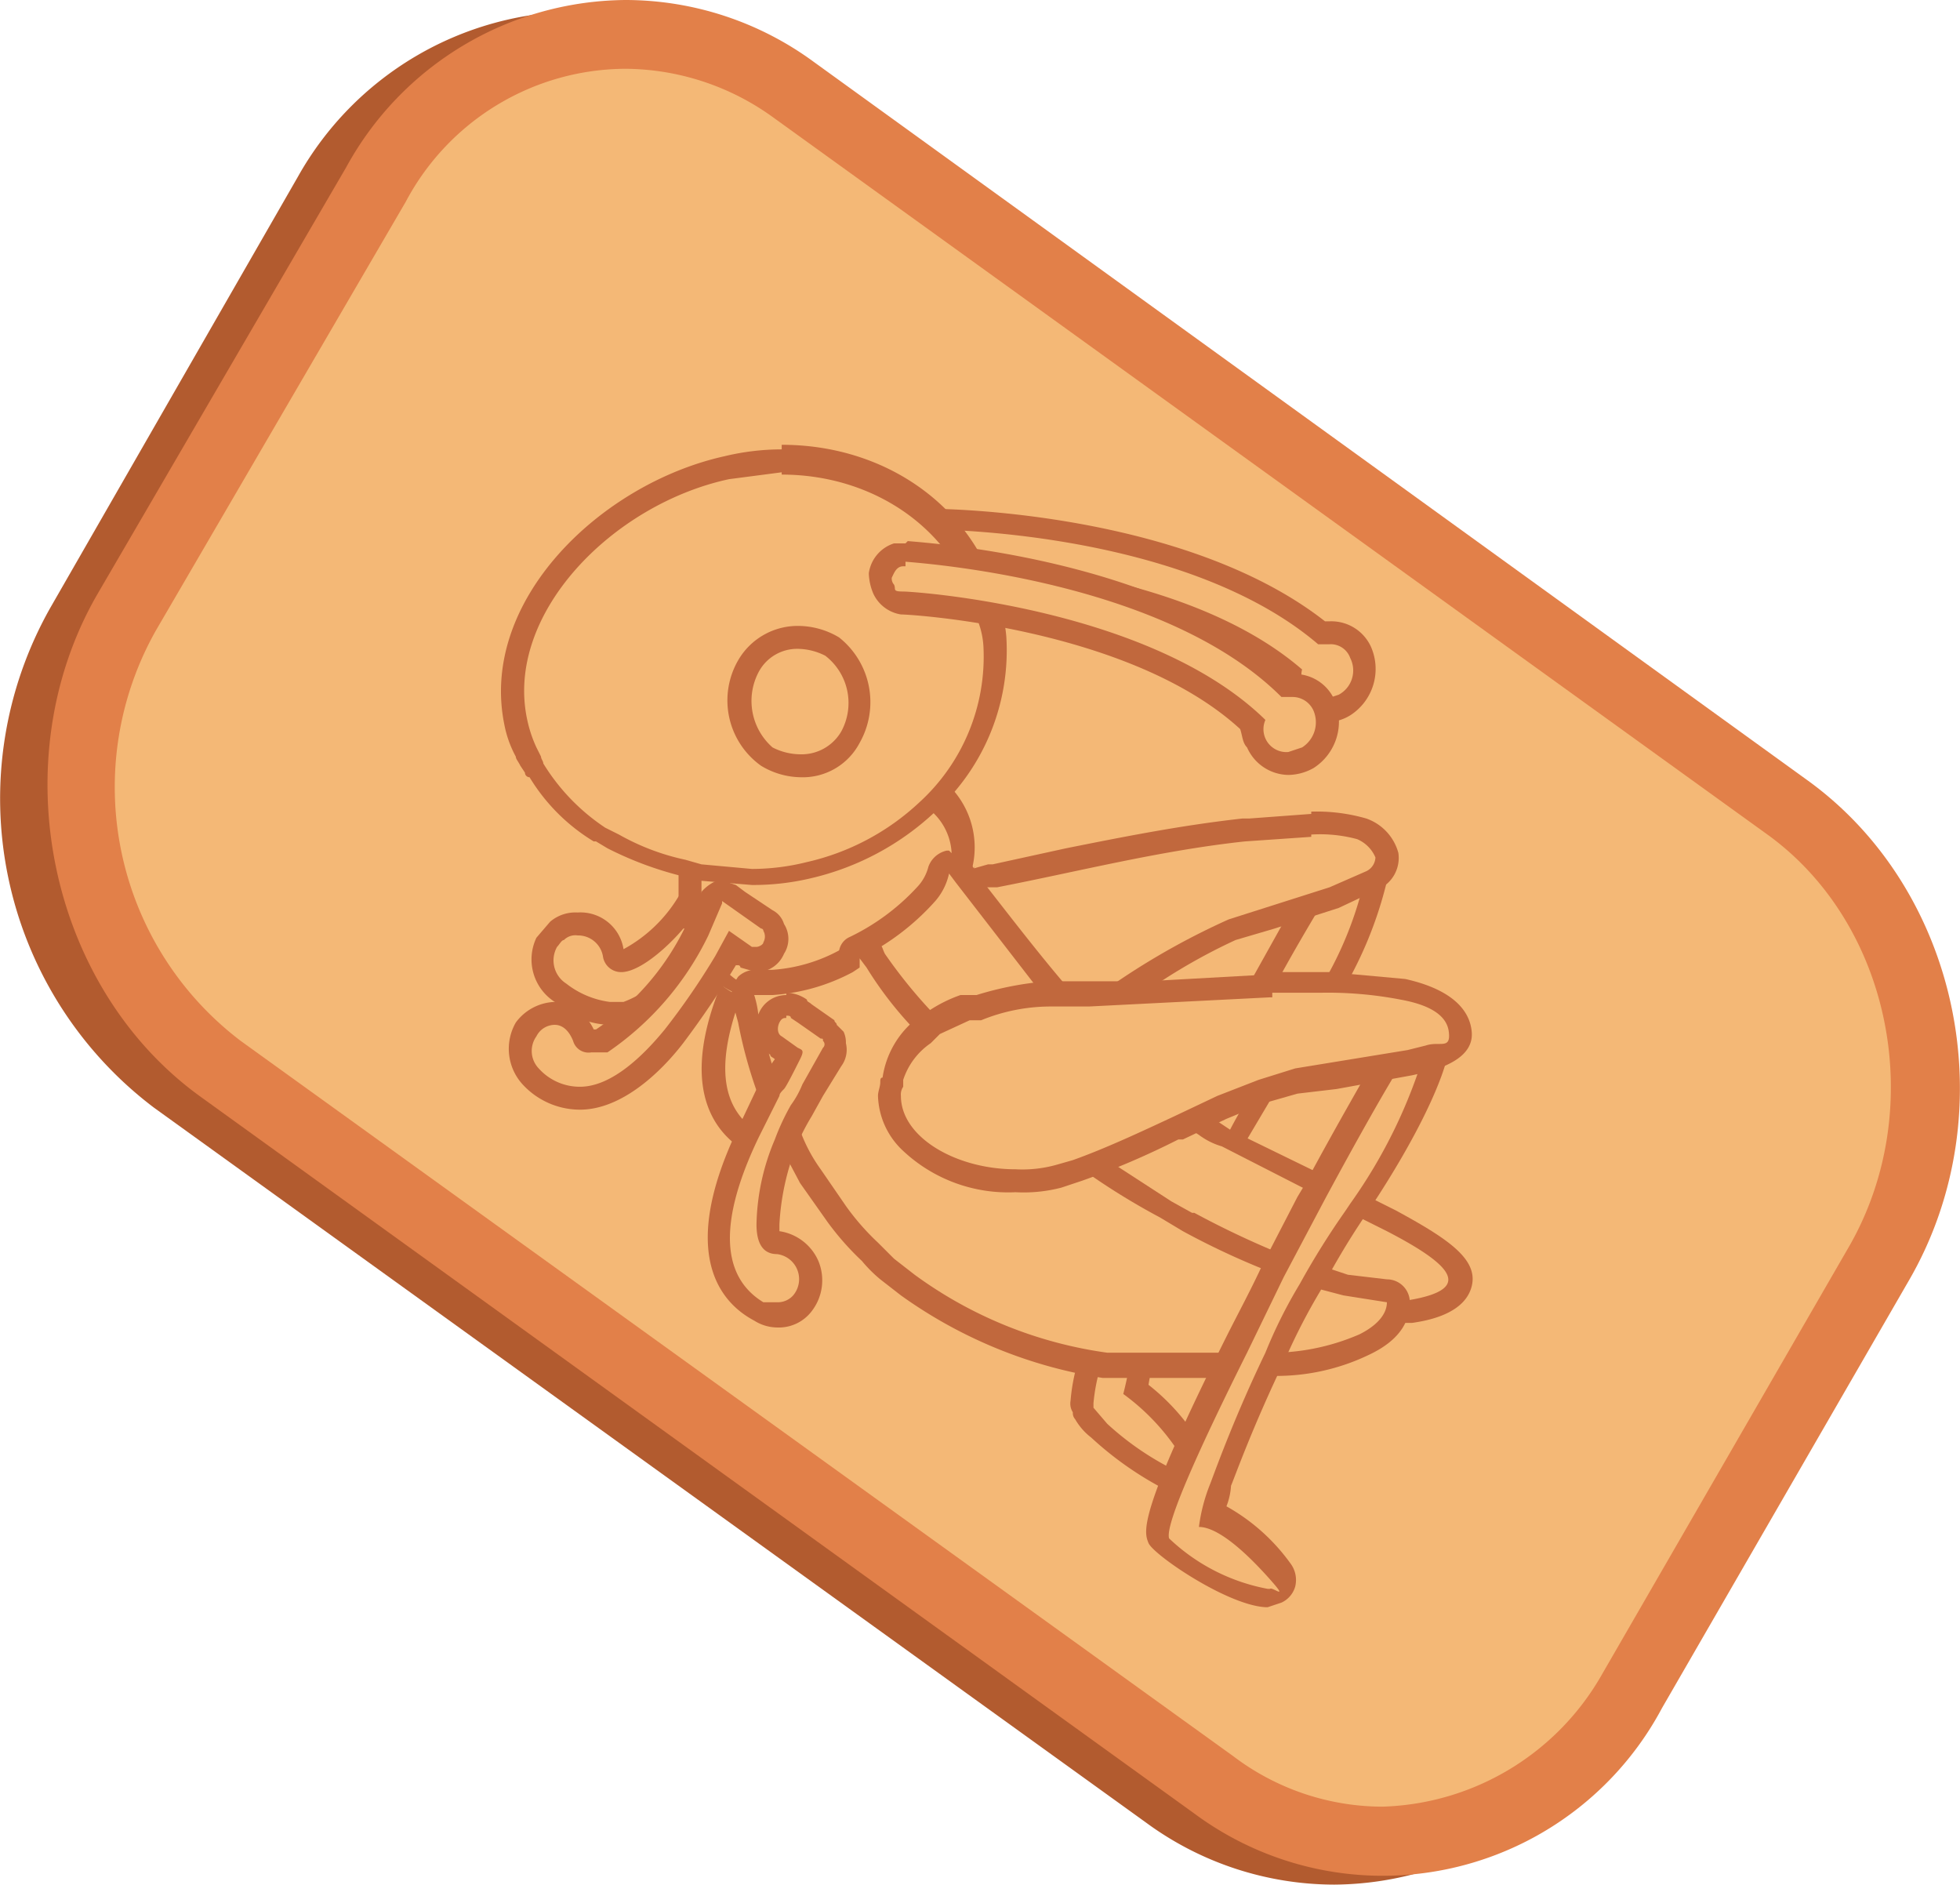 <svg xmlns="http://www.w3.org/2000/svg" width="85.5" height="82.2" viewBox="0 0 85.5 82.2"><g style="isolation:isolate"><g id="Layer_2" data-name="Layer 2"><g id="Layer_5" data-name="Layer 5"><g id="owl_food_1" data-name="owl_food 1"><path d="M58.2,80.7a12.3,12.3,0,0,1-7.3-2.4L7.5,47.1a15.6,15.6,0,0,1-4-19.9L14.3,8.5A12.5,12.5,0,0,1,25.2,2a12.3,12.3,0,0,1,7.3,2.4L75.9,35.7c6,4.3,7.8,13.2,4,19.8L69.1,74.2A12.4,12.4,0,0,1,58.2,80.7Z" style="fill:#f2b579"/><path d="M25.2,3.5a11.4,11.4,0,0,1,6.5,2.1L75,36.9a13.8,13.8,0,0,1,3.6,17.8L67.8,73.5a11.1,11.1,0,0,1-9.6,5.7,10.4,10.4,0,0,1-6.4-2.1L8.4,45.8A13.8,13.8,0,0,1,4.8,28L15.6,9.2a11.1,11.1,0,0,1,9.6-5.7m0-3h0A14.1,14.1,0,0,0,13,7.7L2.2,26.5A16.9,16.9,0,0,0,6.7,48.3L50,79.5a13.9,13.9,0,0,0,8.2,2.7A14.1,14.1,0,0,0,70.4,75L81.2,56.2c4.2-7.2,2.2-17-4.4-21.8L33.4,3.2A13.7,13.7,0,0,0,25.2.5Z" style="fill:#b25b2f"/><path d="M60.3,80.3a13.3,13.3,0,0,1-7.4-2.4L9.6,46.6A15.5,15.5,0,0,1,5.5,26.8L16.4,8A12.4,12.4,0,0,1,27.3,1.5a12.3,12.3,0,0,1,7.3,2.4L77.9,35.2C84,39.5,85.8,48.4,82,55L71.2,73.8A12.9,12.9,0,0,1,60.3,80.3Z" style="fill:#f4b876"/><path d="M27.3,3a11.1,11.1,0,0,1,6.4,2.1L77.1,36.4c5.4,3.9,7,11.9,3.6,17.9L69.9,73a11.4,11.4,0,0,1-9.6,5.8,10.8,10.8,0,0,1-6.5-2.2L10.5,45.4A13.9,13.9,0,0,1,6.8,27.5L17.7,8.8A10.9,10.9,0,0,1,27.3,3m0-3h0A14,14,0,0,0,15.1,7.3L4.2,26C.1,33.2,2.1,43,8.7,47.8L52.1,79.1a13.8,13.8,0,0,0,20.4-4.6L83.3,55.8c4.2-7.3,2.2-17-4.5-21.8L35.5,2.7A13.9,13.9,0,0,0,27.3,0Z" style="fill:#e28049"/><path d="M57.8,31a1.5,1.5,0,0,1-1.5-1.6c-5.1-4.2-14.4-4.6-16.3-4.6h-.2a1,1,0,0,1-1-.6,1.1,1.1,0,0,1,.3-1.3,1.1,1.1,0,0,1,.7-.3h1.3c3.3.1,11.6.9,16.5,5H58a1.5,1.5,0,0,1,1.4.9,1.7,1.7,0,0,1-.7,2.2A1.6,1.6,0,0,1,57.8,31Z" style="fill:#f4b876"/><path d="M40.4,23.1H41c3.4.1,11.7.9,16.5,5H58a.9.9,0,0,1,.9.6,1.2,1.2,0,0,1-.5,1.6l-.6.2a1,1,0,0,1-.9-.6.9.9,0,0,1-.1-.7c-5.2-4.5-14.9-4.9-16.8-4.9h-.3c-.2,0-.3-.1-.4-.3a.4.4,0,0,1-.1-.3.8.8,0,0,1,.2-.4l.4-.2h.6m0-1h-.6a1.6,1.6,0,0,0-1.1.5,3.1,3.1,0,0,0-.5,1,1.5,1.5,0,0,0,.2.9,1.4,1.4,0,0,0,1.3.8H40c1.8,0,10.8.4,15.8,4.3a1.4,1.4,0,0,0,.2.7,2,2,0,0,0,1.8,1.2,2,2,0,0,0,1.1-.3,2.4,2.4,0,0,0,.9-3A1.9,1.9,0,0,0,58,27.1h-.2c-5.1-4-13.4-4.8-16.7-4.9h-.7Z" style="fill:#c1683d"/><path d="M53.3,50.5H53l-.3-.2-.4-.2-.2-.2a.5.5,0,0,1-.2-.6c.3-.6.5-1.1.8-1.6a.2.2,0,0,1,.2-.2l1.3-.6h.7l.4.2a.6.6,0,0,1,0,.6,14.7,14.7,0,0,0-1.6,2.8l-.3.2Z" style="fill:#f4b876"/><path d="M54.9,47.2h0m0,0A20,20,0,0,0,53.3,50H53l-.7-.4c.3-.5.5-1.1.8-1.6l1.3-.5.5-.2m0-1h-.6l-.3.2-1.3.5a1.2,1.2,0,0,0-.5.5L51.5,49h-.1a1.1,1.1,0,0,0,.4,1.3H52l.5.2.3.2h.8a1.2,1.2,0,0,0,.5-.5l1.6-2.7a1.4,1.4,0,0,0,.2-.6,1,1,0,0,0-1-1Zm0,2Z" style="fill:#c1683d"/><path d="M56.7,43.9H55.4a.4.4,0,0,1-.4-.2.4.4,0,0,1,0-.5c.9-1.7,1.7-3.2,2.4-4.3l.2-.4c.1-.1.1-.2.3-.2a5.8,5.8,0,0,0,1.4-.7h.6a.8.8,0,0,1,.2.5,14.4,14.4,0,0,1-2.3,5.6c-.1.2-.2.3-.4.3Z" style="fill:#f4b876"/><path d="M59.6,38h0m0,0a16,16,0,0,1-2.2,5.4h-2c.9-1.7,1.8-3.2,2.4-4.2l.2-.4,1.6-.7m0-1H59a4,4,0,0,1-1.3.6,1.2,1.2,0,0,0-.5.5l-.3.4-2.4,4.3a1.2,1.2,0,0,0,.1,1,.9.9,0,0,0,.8.4h2a.9.9,0,0,0,.8-.5,17.4,17.4,0,0,0,2.4-5.8h0a.9.9,0,0,0-1-1Zm0,2Z" style="fill:#c1683d"/><path d="M51.5,64.7h-.3l-.3-.2a12.7,12.7,0,0,1-3-2.1l-.6-.7h0a.6.6,0,0,1-.1-.4h0a9,9,0,0,1,.6-2.6.5.5,0,0,1,.5-.3h1.2l.3.2a.6.6,0,0,1,.1.4c-.1.6-.2,1.3-.3,1.8a10.8,10.8,0,0,1,2.5,2.9.9.9,0,0,1,0,.7.7.7,0,0,1-.6.4Z" style="fill:#f4b876"/><path d="M48.3,58.7h1.1a17.2,17.2,0,0,1-.4,2.1,9.7,9.7,0,0,1,2.7,3c.1.1,0,.3-.2.3h-.3a12.6,12.6,0,0,1-2.9-2l-.6-.7v-.2h0a8.1,8.1,0,0,1,.6-2.4m0-1a.9.9,0,0,0-.9.6,8.1,8.1,0,0,0-.7,2.7h0a.7.7,0,0,0,.1.5.4.4,0,0,0,.1.3,2.7,2.7,0,0,0,.7.8,14.8,14.8,0,0,0,3.1,2.2H51l.5.2a1.5,1.5,0,0,0,1.1-.6,1.2,1.2,0,0,0-.1-1.3,9.4,9.4,0,0,0-2.4-2.8q.1-.6.3-1.5a.8.8,0,0,0-.2-.8.8.8,0,0,0-.7-.4H48.3Z" style="fill:#c1683d"/><path d="M26.6,44.4a3.7,3.7,0,0,1-2.2-.9,1.8,1.8,0,0,1-.5-2.2,1,1,0,0,1,.4-.5,1.6,1.6,0,0,1,.9-.3,1.5,1.5,0,0,1,1.6,1.3c.1.3.2.3.3.3h0c.7,0,2.1-1.3,2.9-2.5s.2-.2.2-.3.2-.3.4-.3a.1.1,0,0,1,.1.1.4.4,0,0,1,.4.4h0a.4.4,0,0,1,.1.3.6.6,0,0,0,.1.4c0,.2,0,.5-.1.6l-.2.3a9.5,9.5,0,0,1-3.6,3l-.8.2Z" style="fill:#f4b876"/><path d="M30.6,39.5a.9.9,0,0,1,.1.5,4.3,4.3,0,0,1,.1.5h0c-1,1.2-2,2.6-3.6,3.2h-.6a3.9,3.9,0,0,1-1.9-.8,1.2,1.2,0,0,1-.4-1.6c.1-.1.2-.3.3-.3a.7.7,0,0,1,.6-.2,1.1,1.1,0,0,1,1.1.9.8.8,0,0,0,.8.7c1,0,2.7-1.7,3.3-2.7a.5.5,0,0,0,.2-.4m0-1a1.3,1.3,0,0,0-.9.6c0,.1,0,.1-.1.2a6.3,6.3,0,0,1-2.4,2.3,1.9,1.9,0,0,0-2-1.6,1.7,1.7,0,0,0-1.2.4l-.6.7a2.2,2.2,0,0,0,.8,2.8,3.6,3.6,0,0,0,2.4,1l1-.2a9.3,9.3,0,0,0,3.7-3.1l.3-.4a1,1,0,0,0,.2-.9h0a.6.6,0,0,1-.1-.4.4.4,0,0,0-.1-.3h0a.9.9,0,0,0-.8-.8Z" style="fill:#c1683d"/><path d="M33.1,50h-.3c-2-1.2-2.2-3.6-.7-7,0-.1,0-.2.1-.2s.2-.3.4-.3h.3c.2,0,.5.2.5.4a4.3,4.3,0,0,1,.2,1.1c.1,0,.1.1,0,.2a8.9,8.9,0,0,0-.3,2.2c0,.8.3.8.4.8h.5l.3.3c0,.2,0,.3-.1.4l-.3.6-.6,1.2-.3.3Z" style="fill:#f4b876"/><path d="M32.6,42.9h.3a4.3,4.3,0,0,1,.2,1.1h.1a5.9,5.9,0,0,0-.4,2.3c0,.7.2,1.3.9,1.3H34l-.4.7a3.7,3.7,0,0,0-.5,1.1c-2.1-1.3-1.6-3.9-.6-6.4a.3.3,0,0,0,.1-.2m0-1a1.1,1.1,0,0,0-.9.5l.9.5-.9-.4a.3.3,0,0,0-.1.2c-2,4.6-.6,6.7.9,7.6l.6.2h.2a1.3,1.3,0,0,0,.7-.6l.5-1.1.4-.6a1.4,1.4,0,0,0,0-.9,1,1,0,0,0-.6-.5l-.5-.2v-.3a6.9,6.9,0,0,1,.3-2,.5.5,0,0,0,0-.5h0c-.1-.3-.1-.6-.2-1a.8.8,0,0,0-.8-.7h-.5Z" style="fill:#c1683d"/><path d="M33.8,50.2c-.2,0-.3,0-.4-.2a.6.6,0,0,1-.1-.4,11.7,11.7,0,0,1,.5-1.1l.3-.5c0-.2.2-.3.4-.3h0l.5.2a1.7,1.7,0,0,1,0,1.4,1.3,1.3,0,0,1-1.2.9Z" style="fill:#f4b876"/><path d="M34.5,48.2a1,1,0,0,1,.1.9c-.2.4-.4.6-.8.6a10.4,10.4,0,0,0,.4-1l.3-.5m0-1a1.2,1.2,0,0,0-.9.5l-.3.6a7.6,7.6,0,0,0-.4,1.1.8.8,0,0,0,.1.9.9.9,0,0,0,.8.4h.1a1.8,1.8,0,0,0,1.6-1.2,2.2,2.2,0,0,0-.1-1.8,1.1,1.1,0,0,0-.9-.5Z" style="fill:#c1683d"/><g style="mix-blend-mode:multiply;opacity:0.39"><path d="M33.5,43.5h-.9v-.5l-.2.4a2.5,2.5,0,0,1-1.7-1.5.4.4,0,0,1,0-.5,9.3,9.3,0,0,0,.5-1l.5-.2h0c.2,0,.4.1.4.3a3.2,3.2,0,0,0,2,2.1.7.7,0,0,1,.4.5.5.5,0,0,1-.4.5h-.7Z" style="fill:#f4b876"/><path d="M31.8,40.6A3.7,3.7,0,0,0,34.1,43H32.6a2.9,2.9,0,0,1-1.4-1.3l.6-1m0-1a.9.9,0,0,0-.9.5l-.6,1a1.4,1.4,0,0,0,0,.9,3.5,3.5,0,0,0,2,1.8h1.9a1.1,1.1,0,0,0,.9-.9,1.1,1.1,0,0,0-.8-1.1,2.9,2.9,0,0,1-1.6-1.8,1,1,0,0,0-.9-.6Z" style="fill:#c1683d"/></g><path d="M45.8,44.3c-.1,0-.3-.1-.3-.2a44.2,44.2,0,0,1-3.7-4.7l-.2-.2a.7.7,0,0,1-.1-.5l.4-.3.6-.2h.9l3.2-.7c2.5-.5,5-1,7.6-1.3h.3l2.7-.2a6.9,6.9,0,0,1,2.2.3,1.6,1.6,0,0,1,1.1,1.1c.1.3,0,.7-.7,1.1l-1.6.7-2.7.9-1.8.6a23.6,23.6,0,0,0-4.9,2.8l-1.1.7H45.8Z" style="fill:#f4b876"/><path d="M57.2,36.4a6.2,6.2,0,0,1,2,.2,1.5,1.5,0,0,1,.8.8.7.7,0,0,1-.4.6l-1.6.7-4.4,1.4a31.9,31.9,0,0,0-6.1,3.6H45.8A60.4,60.4,0,0,1,42,38.9l.6-.2h.9c3.6-.7,7.1-1.6,10.8-2l2.9-.2m0-1-2.7.2h-.3c-2.7.3-5.2.8-7.7,1.3l-3.2.7h-.2l-.7.2h-.7a1.1,1.1,0,0,0-.6.7.8.8,0,0,0,.1.9l.2.2a44.2,44.2,0,0,0,3.7,4.7.8.8,0,0,0,.7.4h1.7l.5-.2,1.1-.7A25.4,25.4,0,0,1,53.9,41l1.7-.5,2.8-.9,1.7-.8a1.5,1.5,0,0,0,.9-1.6,2.2,2.2,0,0,0-1.4-1.5,7.8,7.8,0,0,0-2.4-.3Z" style="fill:#c1683d"/><path d="M33.5,43.5h-1a2.5,2.5,0,0,1-1.7-1.5.4.4,0,0,1,0-.5h0c-.2,0-.3-.1-.4-.3s0-.1-.1-.2-.1-.5-.1-.7v-.3a.1.1,0,0,1-.1-.1v-2c0-.1.1-.2.2-.3h2.5a9.1,9.1,0,0,0,2.3-.3h.1a4.9,4.9,0,0,0,1.7-.6,7.2,7.2,0,0,0,1.9-1.1h.1l.9-.8h.3c.1,0,.3,0,.3.1l.4.3a3.3,3.3,0,0,1,1.1,3.4,1.7,1.7,0,0,1-.2.5c-.5,1.2-1.9,2.3-4,3.4l-.2.2a11.1,11.1,0,0,1-3.4,1.1h-.6Z" style="fill:#f4b876"/><path d="M40.1,35l.3.2a2.6,2.6,0,0,1,1,2.9c0,.2-.1.3-.1.5s-1.6,2.1-3.8,3.2l-.3.2a9.9,9.9,0,0,1-3.1,1H32.6a2.9,2.9,0,0,1-1.4-1.3l.6-1h0l1,.7H33c.1,0,.3-.1.3-.2s.1-.5-.1-.6l-1.5-1.1h-.2a10.4,10.4,0,0,1-.4,1h0a.8.8,0,0,0-.2.4h-.1a4.3,4.3,0,0,0-.1-.5.9.9,0,0,0-.1-.5h0V37.7h2.2a9.9,9.9,0,0,0,2.4-.3h0a10.6,10.6,0,0,0,1.9-.6,8.2,8.2,0,0,0,2-1.2h.1l.9-.7m0-1-.7.2a2.7,2.7,0,0,1-.8.7h-.1l-1.8,1.1-1.6.5H35a8.3,8.3,0,0,1-2.2.3H30.6a.7.7,0,0,0-.6.2,1,1,0,0,0-.4.7v2h.1v.4a4.3,4.3,0,0,1,.1.5h.1v.2l.3.4a.7.7,0,0,0,.1.5,3.5,3.5,0,0,0,2,1.8h1.9a10.4,10.4,0,0,0,3.5-1.2H38c2.2-1.2,3.6-2.4,4.2-3.7s.2-.4.2-.6a3.8,3.8,0,0,0-1.3-3.9l-.3-.3a.8.8,0,0,0-.7-.2Z" style="fill:#c1683d"/><path d="M40.6,46.1a.5.5,0,0,1-.4-.2,22.6,22.6,0,0,1-3.1-3.8.8.8,0,0,1-.1-.4q.2-.3.3-.3A10.4,10.4,0,0,0,40.4,39c.3-.4.4-.7.6-1s.2-.3.4-.4h0a.5.5,0,0,1,.4.2l.4.5c1.1,1.5,2.7,3.6,4,5.1a.7.7,0,0,1,.1.6c-.1.1-.2.3-.4.3a11.4,11.4,0,0,0-3.4.7,3.5,3.5,0,0,0-1.2.7l-.4.3Z" style="fill:#f4b876"/><path d="M41.4,38.1l.3.4,4.1,5.3a11.1,11.1,0,0,0-3.5.8l-1.3.6-.4.4a19.9,19.9,0,0,1-3.1-3.8,10.7,10.7,0,0,0,3.3-2.5,2.7,2.7,0,0,0,.6-1.2m0-1h-.1a1.1,1.1,0,0,0-.8.7,2,2,0,0,1-.5.9,9.7,9.7,0,0,1-3,2.2.8.8,0,0,0-.4.6.8.8,0,0,0,.1.8,17.4,17.4,0,0,0,3.2,4,.9.9,0,0,0,.7.3l.6-.2.4-.3,1.1-.6a10.7,10.7,0,0,1,3.2-.7,1.5,1.5,0,0,0,.9-.6,1.4,1.4,0,0,0-.2-1.1c-1.3-1.5-2.9-3.6-4-5v-.2h-.1l-.2-.3a1.2,1.2,0,0,0-.8-.4Z" style="fill:#c1683d"/><path d="M56,56.2h-.1a35.5,35.5,0,0,1-4.6-2.1l-.9-.6a41.1,41.1,0,0,1-3.9-2.4.8.8,0,0,1-.2-.5c0-.2.2-.3.3-.4l.6-.2,3.5-1.5.3-.2h.5l1.1.7.9.5,4.1,2.1.4.2.3.3a.6.6,0,0,1-.1.4l-1.1,2.1L56.5,56Z" style="fill:#f4b876"/><path d="M51.2,48.8l1.1.7a3.1,3.1,0,0,0,1,.5l4.5,2.3c-.4.7-.7,1.4-1.1,2.2L56,55.7a33.6,33.6,0,0,1-4.4-2l-1-.6a30.3,30.3,0,0,1-3.8-2.4l.6-.2,3.8-1.7m0-1h-.7L47,49.5l-.5.2a1.3,1.3,0,0,0-.7.8,1.2,1.2,0,0,0,.4,1L50.1,54l.9.5h.1a31.5,31.5,0,0,0,4.6,2.2H56a1.1,1.1,0,0,0,.9-.5H57l.6-1.2,1.1-2.1a1.9,1.9,0,0,0,.1-.8,1.7,1.7,0,0,0-.6-.6l-.4-.2-4.1-2-.9-.6-1-.6-.6-.2Z" style="fill:#c1683d"/><path d="M32.8,38.4l-2.3-.2-.7-.2a9.1,9.1,0,0,1-3.1-1.2l-.5-.3a8.1,8.1,0,0,1-2.8-2.7h-.1c0-.1-.1-.2-.1-.3h-.1l-.2-.4a9.3,9.3,0,0,1-.4-1.3c-1-5.1,4-9.9,9.2-11.1a9.9,9.9,0,0,1,2.4-.3c4.6,0,8.3,2.9,9.1,6.9a4.3,4.3,0,0,1,.2,1.1,8.9,8.9,0,0,1-2.9,7.1,11,11,0,0,1-5.2,2.8,10.7,10.7,0,0,1-2.5.3Z" style="fill:#f4b876"/><path d="M34.1,20.7c4.2,0,7.8,2.6,8.6,6.5a3.6,3.6,0,0,1,.2,1A8.6,8.6,0,0,1,40.1,35a10.6,10.6,0,0,1-4.9,2.6,9.9,9.9,0,0,1-2.4.3l-2.2-.2-.7-.2A10.2,10.2,0,0,1,27,36.4h0l-.6-.3a9,9,0,0,1-2.7-2.8h0c0-.1-.1-.2-.1-.3l-.2-.4a5.6,5.6,0,0,1-.4-1.2c-1-4.6,3.7-9.4,8.8-10.5l2.3-.3m0-1a10.7,10.7,0,0,0-2.5.3c-5.4,1.2-10.7,6.3-9.6,11.7a4.8,4.8,0,0,0,.5,1.4c0,.1.1.2.2.4h0l.2.3a.2.2,0,0,0,.2.2,8.3,8.3,0,0,0,2.8,2.8H26l.5.3h0a15.2,15.2,0,0,0,3.2,1.2l.7.2,2.4.2a10.9,10.9,0,0,0,2.6-.3,11.8,11.8,0,0,0,5.4-2.9,9.5,9.5,0,0,0,3.1-7.6,5.2,5.2,0,0,0-.2-1.1c-.9-4.3-4.8-7.3-9.6-7.3Z" style="fill:#c1683d"/><path d="M34.9,33.4a2.3,2.3,0,0,1-1.4-.4,3,3,0,0,1-.8-3.9,2.2,2.2,0,0,1,2.1-1.3,2.4,2.4,0,0,1,1.5.4,3.1,3.1,0,0,1,.8,3.9A2.4,2.4,0,0,1,34.9,33.4Z" style="fill:#f4b876"/><path d="M34.8,28.3a2.7,2.7,0,0,1,1.2.3,2.6,2.6,0,0,1,.7,3.3,2,2,0,0,1-1.8,1,2.7,2.7,0,0,1-1.2-.3,2.7,2.7,0,0,1-.6-3.3,1.9,1.9,0,0,1,1.7-1m0-1h0a3,3,0,0,0-2.6,1.5,3.5,3.5,0,0,0,1,4.6,3.4,3.4,0,0,0,1.7.5,2.8,2.8,0,0,0,2.6-1.5,3.6,3.6,0,0,0-.9-4.6,3.5,3.5,0,0,0-1.8-.5Z" style="fill:#c1683d"/><path d="M60.5,57.3a12.9,12.9,0,0,1-3.9-.8l-.4-.3c0-.2,0-.3.1-.4a6.4,6.4,0,0,1,.8-1.4,10,10,0,0,1,1.2-1.9c.1-.2.2-.2.4-.2h.2l1.8.9c2.3,1.3,3.1,2,3,2.8s-1.2,1.1-2.2,1.2h-1Z" style="fill:#f4b876"/><path d="M58.7,52.8l1.8.9c2.7,1.4,3.9,2.5,1,3h-1a11.8,11.8,0,0,1-3.8-.8l.8-1.3,1.2-1.9m0-1a1.1,1.1,0,0,0-.9.4l-1.2,1.9a6.4,6.4,0,0,1-.8,1.4,1.4,1.4,0,0,0,0,.9,1,1,0,0,0,.6.5,12.2,12.2,0,0,0,4.1.9h1.1c.7-.1,2.3-.4,2.6-1.6s-1.1-2.1-3.3-3.3l-1.8-.9Z" style="fill:#c1683d"/><path d="M52.5,59.5H48.2a20.1,20.1,0,0,1-8.6-3.5l-.9-.7-.8-.8a10.7,10.7,0,0,1-1.4-1.6L35.3,51l-.9-1.7a3.6,3.6,0,0,0-.4-.9.6.6,0,0,1,.1-.4h0a.8.8,0,0,1-.4-.4,19.1,19.1,0,0,1-1-3.4l-.3-1a.8.8,0,0,1,.2-.5l.3-.2c.1,0,.1,0,.1.1h.7a7.1,7.1,0,0,0,3.3-1h.5a.5.5,0,0,1,.5.3c0,.1.1.2.2.3a18.7,18.7,0,0,0,2.7,3.3.5.5,0,0,1,0,.8,2.3,2.3,0,0,0-1,1.6c-.1.1-.1.2-.1.4a2.1,2.1,0,0,0,.7,1.3,5.6,5.6,0,0,0,3.8,1.3,4.1,4.1,0,0,0,1.6-.2l.7-.2h.5l3.8,2.4.9.5a34.1,34.1,0,0,0,4.4,2.1q.1,0,.3.3V56l-1,1.8-.6,1.3a.7.7,0,0,1-.5.4H52.5Z" style="fill:#f4b876"/><path d="M37.5,41.8l.3.4a16.2,16.2,0,0,0,2.8,3.4,3,3,0,0,0-1.2,1.9.6.6,0,0,0-.1.4c0,1.8,2.4,3.2,5,3.2a5.5,5.5,0,0,0,1.8-.2l.7-.2a30.3,30.3,0,0,0,3.8,2.4l1,.6a33.6,33.6,0,0,0,4.4,2l-.9,1.9a9.1,9.1,0,0,0-.7,1.4H48.3a18.5,18.5,0,0,1-8.4-3.4l-.9-.7-.7-.7a10.7,10.7,0,0,1-1.4-1.6l-1.1-1.6a7,7,0,0,1-.9-1.7,2,2,0,0,1-.4-.8h0l.4-.7.7-1.2.3-.3h0a.3.3,0,0,0,0-.4c0-.1,0-.1-.1-.1h0l-1.3-.9c0-.1-.1-.1-.2-.1s-.3.1-.3.2-.1.5.1.6l.7.5h0l.3.2c0,.1-.1.2-.2.3s-.5.8-.7,1.3a18.1,18.1,0,0,1-1-3.4h-.1a4.3,4.3,0,0,0-.2-1.1h.8a8.6,8.6,0,0,0,3.5-1l.3-.2m0-1H37l-.3.2a7.1,7.1,0,0,1-3,.9h-.8a1.1,1.1,0,0,0-.7.3,1.6,1.6,0,0,0-.3.9l.3,1.1h0a20.1,20.1,0,0,0,1,3.5l.3.4a.9.9,0,0,0,.1.5,3.6,3.6,0,0,0,.4.9l.9,1.7,1.2,1.7a12.2,12.2,0,0,0,1.5,1.7,6,6,0,0,0,.8.8l.9.7a20.5,20.5,0,0,0,8.8,3.6h6.3a1,1,0,0,0,.9-.6,8.3,8.3,0,0,1,.7-1.3l.9-1.9a1.1,1.1,0,0,0,.1-.8,1.2,1.2,0,0,0-.6-.6,39.9,39.9,0,0,1-4.3-2H52l-.9-.5-3.7-2.4-.6-.2h-.4l-.6.2H44.3a5,5,0,0,1-3.5-1.2,1.4,1.4,0,0,1-.5-1c0-.1,0-.1.1-.2a1.9,1.9,0,0,1,.8-1.4.8.8,0,0,0,.4-.7.9.9,0,0,0-.3-.7,21.8,21.8,0,0,1-2.7-3.2c-.1-.2-.1-.3-.2-.4a1.1,1.1,0,0,0-.9-.5Z" style="fill:#c1683d"/><path d="M55.2,59.5c-.2,0-.4-.1-.4-.3s-.2-.3-.1-.4l.8-1.6a10,10,0,0,1,.8-1.4c.1-.2.2-.3.4-.3h.2l1.8.5,1.8.3h.4a.6.6,0,0,1,.1.4c0,.5-.3,1.3-1.5,1.9a9.4,9.4,0,0,1-4.3.8Z" style="fill:#f4b876"/><path d="M56.7,56l1.9.5,1.9.3c0,.5-.4,1-1.2,1.4a9.7,9.7,0,0,1-4.1.8l.7-1.5.8-1.5m0-1a1.2,1.2,0,0,0-.9.5A10.2,10.2,0,0,1,55,57l-.7,1.5a.9.9,0,0,0,0,1,1.1,1.1,0,0,0,.9.5h0a9.3,9.3,0,0,0,4.5-.9c1.5-.7,1.8-1.6,1.8-2.3a1,1,0,0,0-1-1l-1.7-.2L57,55Z" style="fill:#c1683d"/><path d="M25.3,47.9a2.6,2.6,0,0,1-2.1-1,1.4,1.4,0,0,1-.2-2,1.4,1.4,0,0,1,1.2-.7,1.6,1.6,0,0,1,1.3,1c.1.2.1.2.3.2h.5a11.8,11.8,0,0,0,4.1-4.8,9.1,9.1,0,0,0,.7-1.4l.3-.2a.1.1,0,0,0,.1-.1h.3l.4.3a5.7,5.7,0,0,0,1.3.8l.3.4a1.4,1.4,0,0,1,0,.9,1,1,0,0,1-.8.5h0l-.5-.2-.5-.4a2.1,2.1,0,0,1-.4.6,22.2,22.2,0,0,1-2.2,3.4C28.4,46.4,26.9,47.9,25.3,47.9Z" style="fill:#f4b876"/><path d="M31.5,39.3l1.7,1.2a.1.1,0,0,1,.1.1.5.5,0,0,1,0,.5c0,.1-.2.2-.3.2h-.2l-1-.7-.6,1.1A31.5,31.5,0,0,1,29,44.9c-.9,1.1-2.3,2.5-3.7,2.5a2.4,2.4,0,0,1-1.8-.8,1.1,1.1,0,0,1-.1-1.4.9.9,0,0,1,.8-.5c.3,0,.6.2.8.7a.7.7,0,0,0,.8.5h.7a13,13,0,0,0,4.4-5.1l.6-1.4m0-1h-.2a1.8,1.8,0,0,0-.7.5,7.5,7.5,0,0,1-.6,1.3,11.3,11.3,0,0,1-4,4.7h-.1a2.1,2.1,0,0,0-1.7-1.2,2.2,2.2,0,0,0-1.7.9,2.3,2.3,0,0,0,.3,2.7,3.4,3.4,0,0,0,2.5,1.1c1.8,0,3.5-1.6,4.5-2.9a40.5,40.5,0,0,0,2.3-3.4h.1a.1.1,0,0,1,.1.1l.7.2a1.3,1.3,0,0,0,1.2-.8,1.2,1.2,0,0,0,0-1.3,1,1,0,0,0-.5-.6l-1.2-.8-.4-.3-.6-.2Z" style="fill:#c1683d"/><path d="M55.3,69.8c-1.7-.1-4.5-1.9-4.7-2.5s-.4-1,3.3-8.5l1.7-3.3,1.5-2.9.3-.5c1.4-2.7,2.7-5,3.4-6.1s.1-.3.2-.4l.3-.2.8-.2h.5a.9.9,0,0,1,.1.5,21.8,21.8,0,0,1-3.4,7l-.2.2c-.7,1.1-1.4,2.2-1.9,3.2s-1.1,2-1.6,3a43,43,0,0,0-2.3,5.7,6.5,6.5,0,0,0-.4,1.3,8.5,8.5,0,0,1,3,2.5.6.6,0,0,1,.1.6c0,.2-.2.3-.3.4Z" style="fill:#f4b876"/><path d="M62.2,45.7h0m0,0a22.5,22.5,0,0,1-3.3,6.8l-.2.3a34.5,34.5,0,0,0-2,3.2,21,21,0,0,0-1.5,3c-1.3,2.7-2.1,4.9-2.4,5.7a7.6,7.6,0,0,0-.5,1.9c1,0,2.5,1.6,3.2,2.4s0,.2-.1.3h-.1A8.5,8.5,0,0,1,51,67.1c-.2-.6,1.4-4.1,3.4-8.1L56,55.7l1.8-3.4c1.4-2.6,2.7-4.9,3.4-6s.1-.3.2-.4l.8-.2m0-1h-1c-.2.1-.5.2-.6.5l-.3.4c-.6,1.1-1.9,3.3-3.4,6.1l-.3.5-1.5,2.9c-.5,1.1-1.1,2.2-1.6,3.2-3.9,7.8-3.6,8.5-3.4,9s3.4,2.7,5.1,2.8h.1l.6-.2a1.1,1.1,0,0,0,.6-.7,1.2,1.2,0,0,0-.2-1,8.6,8.6,0,0,0-2.8-2.5,2.9,2.9,0,0,0,.2-.9c.1-.2.9-2.5,2.4-5.6a26.4,26.4,0,0,1,1.5-2.9,33.7,33.7,0,0,1,1.9-3.2h0l.2-.3c2.2-3.3,3.3-5.8,3.5-7v-.3a1,1,0,0,0-1-1Zm0,2Z" style="fill:#c1683d"/><path d="M33.9,57.3a1.3,1.3,0,0,1-.8-.2c-2.2-1.3-2.3-3.9-.5-7.8a11.4,11.4,0,0,1,1-1.9c0-.1.1-.2.1-.3a7.5,7.5,0,0,0,.7-1.2l-.6-.4a.9.9,0,0,1-.3-1.2,1,1,0,0,1,.8-.5l.6.2c0,.1.1.1.2.2l1,.7h0c.1.1.2.1.2.2a.5.5,0,0,1,.1.3.8.8,0,0,1-.1.7l-.8,1.3a4.1,4.1,0,0,0-.5.9l-.7,1.5a9.7,9.7,0,0,0-.8,3.5c0,.8.3.8.4.8a1.6,1.6,0,0,1,1.3.9,1.5,1.5,0,0,1-.2,1.7,1.2,1.2,0,0,1-1.1.5Z" style="fill:#f4b876"/><path d="M34.3,44.3c.1,0,.2,0,.2.1l.3.2,1,.7h0c.1,0,.1,0,.1.1h0a.2.2,0,0,1,0,.3h0L35,47.3a4.1,4.1,0,0,1-.5.9h0a10.1,10.1,0,0,0-.7,1.5,9.9,9.9,0,0,0-.8,3.7c0,.7.2,1.3.9,1.3h0a1.1,1.1,0,0,1,.7,1.8.9.9,0,0,1-.7.3h-.6c-2.3-1.4-1.5-4.5-.2-7.2l.9-1.8c0-.1.1-.2.2-.3s.5-.9.7-1.3.1-.4-.1-.5h0l-.7-.5c-.2-.1-.2-.4-.1-.6s.2-.2.3-.2m1.6,1.3h0m-1.6-2.3h0a1.3,1.3,0,0,0-1.2.8,1.3,1.3,0,0,0,.5,1.8c0,.1.1.1.2.2a5.6,5.6,0,0,0-.5.8l-.2.3-.9,1.9c-2.5,5.2-1,7.5.7,8.4a1.9,1.9,0,0,0,1,.3,1.8,1.8,0,0,0,1.5-.7,2.2,2.2,0,0,0,.3-2.2A2.2,2.2,0,0,0,34,53.7v-.3a10.9,10.9,0,0,1,.7-3.3,9.1,9.1,0,0,1,.7-1.4h0l.5-.9.8-1.3h0a1.2,1.2,0,0,0,.2-1,1.1,1.1,0,0,0-.1-.5l-.3-.3c0-.1-.1-.1-.1-.2l-1-.7c-.1-.1-.2-.1-.2-.2a1.6,1.6,0,0,0-.9-.3Z" style="fill:#c1683d"/><path d="M44.3,51.6A6.5,6.5,0,0,1,39.8,50a2.6,2.6,0,0,1-1-2.1,1.1,1.1,0,0,1,.1-.5c0-.2,0-.2.1-.3a3,3,0,0,1,1.3-1.9l.4-.4,1.4-.7h.6a13.1,13.1,0,0,1,3.1-.6H50l5.4-.3H58l3.2.3c1.6.3,2.4.9,2.5,1.8s-.9,1.1-1.3,1.2l-.9.2-3.3.6-1.7.2-1.5.5-1.7.7-1.9.8-.2.2L47,51.2l-.8.2a6.2,6.2,0,0,1-1.9.2Z" style="fill:#f4b876"/><path d="M55.5,43.3h2.1a16.8,16.8,0,0,1,3.5.3c1.1.2,2,.6,2.1,1.4s-.4.4-1,.6l-.8.2-4.9.8-1.6.5-1.8.7-1.9.9c-1.5.7-3,1.4-4.4,1.9l-.7.2a5.5,5.5,0,0,1-1.8.2c-2.6,0-5-1.4-5-3.2a.6.6,0,0,1,.1-.4v-.3a3.1,3.1,0,0,1,1.2-1.6l.4-.4,1.3-.6h.5a8,8,0,0,1,3-.6h1.7l7.9-.4h.1m0-1h-.1l-5.4.3H45.7a14.2,14.2,0,0,0-3.1.6h-.7a6.1,6.1,0,0,0-1.4.7l-.6.4A4,4,0,0,0,38.5,47c-.1,0-.1.1-.1.2h0c0,.2-.1.4-.1.6a3.4,3.4,0,0,0,1.1,2.4,6.7,6.7,0,0,0,4.9,1.8,6.5,6.5,0,0,0,2-.2l.9-.3a35.3,35.3,0,0,0,4.2-1.8h.2l1.9-.9,1.7-.7,1.4-.4,1.7-.2,3.3-.6.9-.2c.5-.2,1.8-.6,1.7-1.7s-1.1-1.9-2.9-2.3L58,42.4H55.5Z" style="fill:#c1683d"/><path d="M56.2,33.2a1.7,1.7,0,0,1-1.4-.9,2.4,2.4,0,0,1-.2-.8c-4.8-4.7-14.8-5.3-15.2-5.3a1.1,1.1,0,0,1-.9-.6,1.3,1.3,0,0,1-.1-.6,1.2,1.2,0,0,1,.8-.9h.4c1.1.1,11.2.8,16.5,5.8h.3a1.5,1.5,0,0,1,1.4.9,1.7,1.7,0,0,1-.8,2.2A1.1,1.1,0,0,1,56.2,33.2Z" style="fill:#f4b876"/><path d="M39.5,24.5c1.2.1,11.4.9,16.4,5.9h.5a1,1,0,0,1,.9.6,1.3,1.3,0,0,1-.5,1.6l-.6.2a1,1,0,0,1-1-1.4c-5-4.9-15.3-5.6-15.8-5.6s-.3-.1-.4-.3a.4.4,0,0,1-.1-.3c.1-.2.2-.5.5-.5h.1m0-1H39a1.6,1.6,0,0,0-1.1,1.3,2.4,2.4,0,0,0,.2.9,1.6,1.6,0,0,0,1.2.9c.5,0,10,.6,14.8,5,.1.3.1.6.3.8a2,2,0,0,0,1.8,1.2,2.3,2.3,0,0,0,1.1-.3,2.4,2.4,0,0,0,.9-3,1.9,1.9,0,0,0-1.8-1.1h-.2c-5.4-5-15.5-5.7-16.6-5.8Z" style="fill:#c1683d"/></g></g></g></g></svg>